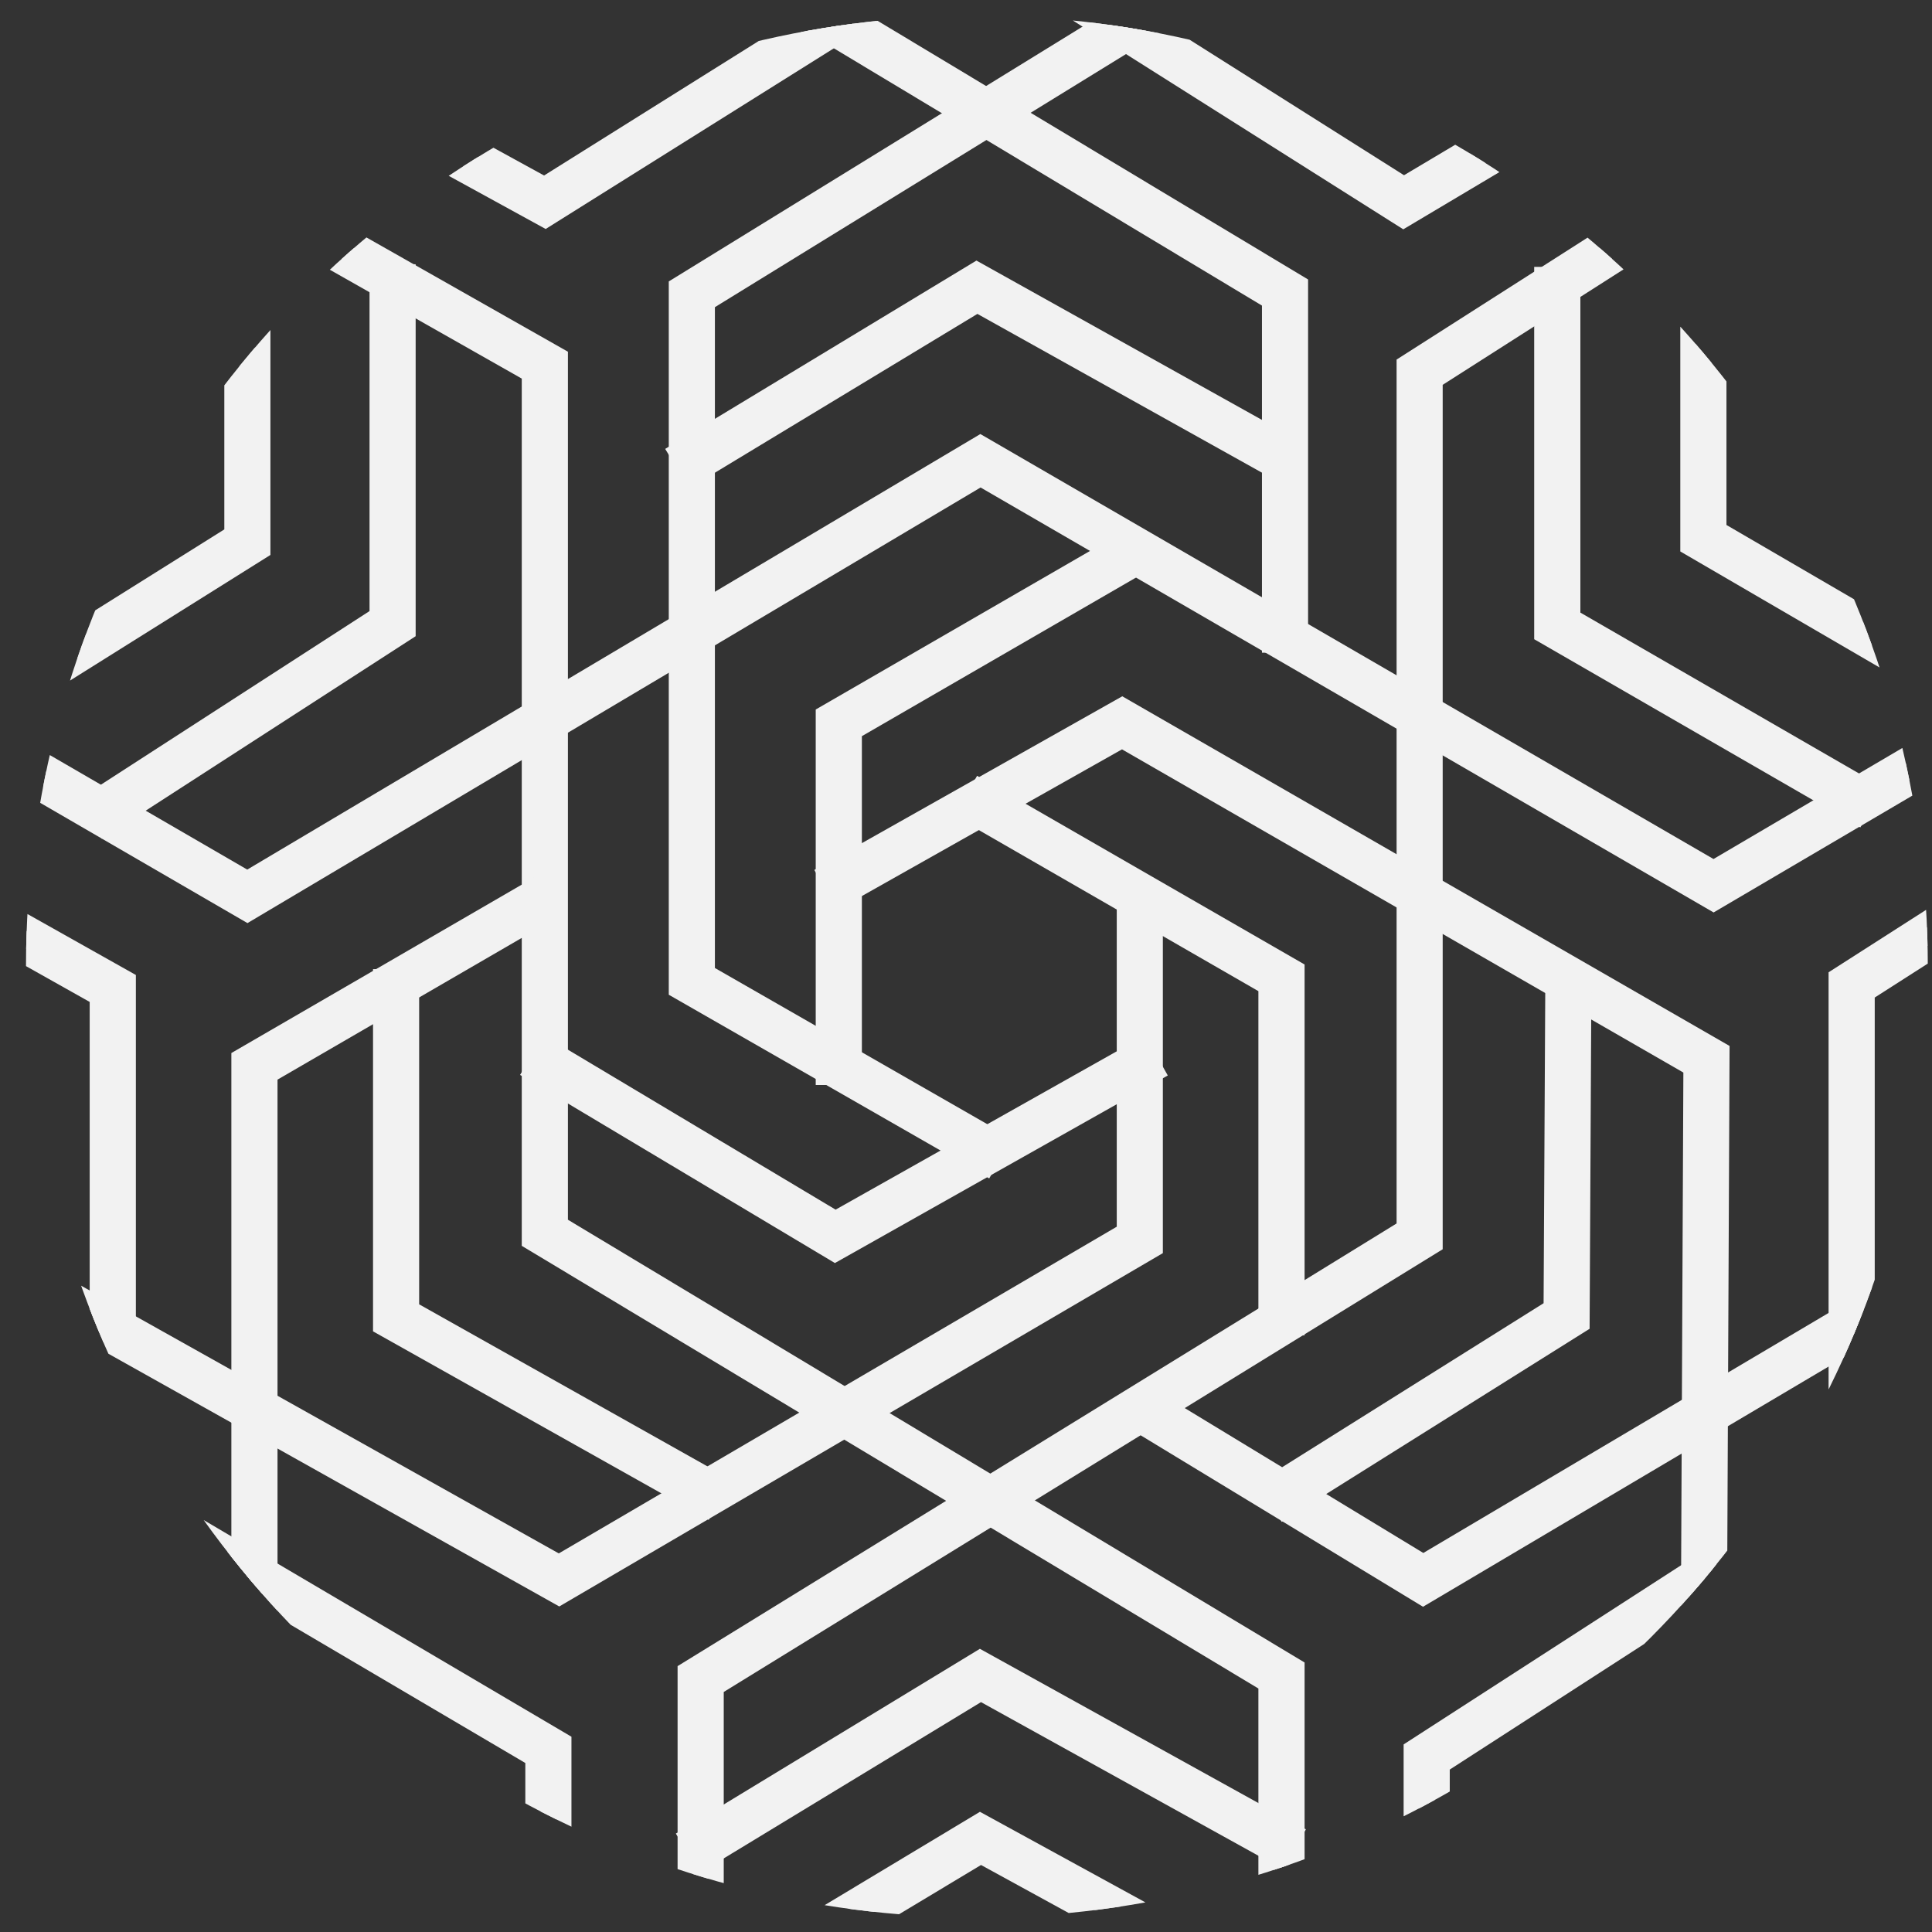 <?xml version="1.0" encoding="utf-8"?>
<!-- Generator: Adobe Illustrator 16.0.2, SVG Export Plug-In . SVG Version: 6.00 Build 0)  -->
<!DOCTYPE svg PUBLIC "-//W3C//DTD SVG 1.1//EN" "http://www.w3.org/Graphics/SVG/1.1/DTD/svg11.dtd">
<svg version="1.1" id="Layer_1" xmlns="http://www.w3.org/2000/svg" xmlns:xlink="http://www.w3.org/1999/xlink" x="0px" y="0px"
	 width="64px" height="64px" viewBox="0 10 64 64" enable-background="new 0 10 64 64" xml:space="preserve">
<rect x="0" y="10" width="64" height="64" fill="#333333" stroke="none"/>
<g>
	<g>
		<defs>
			<circle id="SVGID_1_" cx="32.361" cy="42.018" r="31.5"/>
		</defs>
		<clipPath id="SVGID_2_">
			<use xlink:href="#SVGID_1_"  overflow="visible"/>
		</clipPath>
		<g clip-path="url(#SVGID_2_)">
			<g>
				<polygon fill="#F2F2F2" stroke="#F2F2F2" stroke-miterlimit="10" points="56.179,64.299 56.265,45.241 37.17,34.248 
					27.916,39.467 27.657,39.008 37.174,33.641 56.793,44.937 56.706,64.303 56.179,64.299 				"/>
			</g>
			<g>
				<polygon fill="#F2F2F2" stroke="#F2F2F2" stroke-miterlimit="10" points="42.186,53.733 42.186,42.544 32.287,36.841 
					32.551,36.383 42.716,42.239 42.716,53.733 42.186,53.733 				"/>
			</g>
			<g>
				<polygon fill="#F2F2F2" stroke="#F2F2F2" stroke-miterlimit="10" points="-0.819,51.799 -0.562,51.342 18.516,62.035 
					37.494,50.923 37.494,39.768 38.021,39.768 38.021,51.225 18.521,62.64 -0.819,51.799 				"/>
			</g>
			<g>
				<polygon fill="#F2F2F2" stroke="#F2F2F2" stroke-miterlimit="10" points="27.522,45.442 27.522,33.792 37.392,28.086 
					37.654,28.542 28.051,34.098 28.051,45.442 27.522,45.442 				"/>
			</g>
			<g>
				<polygon fill="#F2F2F2" stroke="#F2F2F2" stroke-miterlimit="10" points="-1.441,34.408 -1.176,33.951 8.193,39.386 
					32.479,24.958 56.764,39.035 66.351,33.398 66.351,33.398 66.619,33.854 56.764,39.647 32.48,25.569 8.195,39.999 
					-1.441,34.408 				"/>
			</g>
			<g>
				<polygon fill="#F2F2F2" stroke="#F2F2F2" stroke-miterlimit="10" points="22.946,76.443 22.946,65.472 46.764,50.808 
					46.764,22.185 56.623,15.89 56.906,16.335 47.291,22.474 47.291,51.104 23.475,65.769 23.475,76.443 23.476,76.443 
					22.946,76.443 				"/>
			</g>
			<g>
				<path fill="#F2F2F2" stroke="#F2F2F2" stroke-miterlimit="10" d="M23.348,71.358L23.348,71.358L23.348,71.358L23.348,71.358
					L23.348,71.358z M23.074,70.908l9.398-5.711l10.107,5.597l-0.256,0.461l-9.838-5.448l-9.139,5.552L23.074,70.908L23.074,70.908z
					"/>
			</g>
			<g>
				<polygon fill="#F2F2F2" stroke="#F2F2F2" stroke-miterlimit="10" points="16.387,80.264 32.473,70.595 47.15,78.629 
					49.969,80.171 49.715,80.636 46.896,79.095 32.486,71.204 16.658,80.715 16.387,80.264 				"/>
			</g>
			<g>
				<polygon fill="#F2F2F2" stroke="#F2F2F2" stroke-miterlimit="10" points="46.997,79.11 46.997,68.058 56.385,61.996 
					56.385,61.996 56.672,62.439 47.525,68.347 47.525,79.11 46.997,79.11 				"/>
			</g>
			<g>
				<polygon fill="#F2F2F2" stroke="#F2F2F2" stroke-miterlimit="10" points="42.186,76.295 42.186,65.651 17.784,50.987 
					17.784,22.25 2.199,13.41 2.459,12.95 18.313,21.942 18.313,50.688 42.716,65.355 42.716,76.295 42.186,76.295 				"/>
			</g>
			<g>
				<polygon fill="#F2F2F2" stroke="#F2F2F2" stroke-miterlimit="10" points="17.914,45.435 18.186,44.98 27.673,50.649 
					37.746,44.976 38.004,45.436 27.665,51.262 17.914,45.435 				"/>
			</g>
			<g>
				<polygon fill="#F2F2F2" stroke="#F2F2F2" stroke-miterlimit="10" points="22.654,42.662 22.654,19.602 39.648,9.137 
					39.925,9.588 23.182,19.896 23.182,42.356 32.846,47.897 32.584,48.354 22.654,42.662 				"/>
			</g>
			<g>
				<polygon fill="#F2F2F2" stroke="#F2F2F2" stroke-miterlimit="10" points="42.304,31.122 42.304,19.84 25.114,9.509 
					25.386,9.058 42.832,19.541 42.832,31.122 42.832,31.122 42.304,31.122 				"/>
			</g>
			<g>
				<path fill="#F2F2F2" stroke="#F2F2F2" stroke-miterlimit="10" d="M22.995,25.489L22.995,25.489L22.995,25.489L22.995,25.489
					L22.995,25.489z M22.723,25.039l9.633-5.829l10.225,5.706l-0.258,0.459l-9.955-5.555l-9.371,5.669L22.723,25.039L22.723,25.039z
					"/>
			</g>
			<g>
				<polygon fill="#F2F2F2" stroke="#F2F2F2" stroke-miterlimit="10" points="37.739,56.933 38.012,56.48 47.146,62.027 
					63.693,52.227 63.963,52.681 47.142,62.643 37.739,56.933 				"/>
			</g>
			<g>
				<polygon fill="#F2F2F2" stroke="#F2F2F2" stroke-miterlimit="10" points="8.164,67.379 8.164,45.171 17.799,39.584 
					18.064,40.039 8.693,45.476 8.693,67.379 8.164,67.379 				"/>
			</g>
			<g>
				<polygon fill="#F2F2F2" stroke="#F2F2F2" stroke-miterlimit="10" points="12.857,53.81 12.857,42.604 13.385,42.604 
					13.385,53.5 23.547,59.212 23.547,59.212 23.287,59.669 12.857,53.81 				"/>
			</g>
			<g>
				<polygon fill="#F2F2F2" stroke="#F2F2F2" stroke-miterlimit="10" points="17.902,79.434 17.902,68.116 3.414,59.583 
					3.414,59.583 3.683,59.129 18.43,67.817 18.43,79.434 17.902,79.434 				"/>
			</g>
			<g>
				<polygon fill="#F2F2F2" stroke="#F2F2F2" stroke-miterlimit="10" points="3.471,53.966 3.471,42.898 -8.767,36.016 
					-8.508,35.555 4.001,42.59 4.001,53.966 3.471,53.966 				"/>
			</g>
			<g>
				<polygon fill="#F2F2F2" stroke="#F2F2F2" stroke-miterlimit="10" points="3.241,36.655 12.741,30.515 12.741,19.254 
					13.269,19.254 13.269,30.803 3.527,37.099 3.527,37.099 3.241,36.655 				"/>
			</g>
			<g>
				<polygon fill="#F2F2F2" stroke="#F2F2F2" stroke-miterlimit="10" points="-8.604,38.18 7.931,27.814 7.931,11.655 8.458,11.655 
					8.458,28.107 -8.324,38.626 -8.604,38.18 				"/>
			</g>
			<g>
				<polygon fill="#F2F2F2" stroke="#F2F2F2" stroke-miterlimit="10" points="42.342,59.276 51.632,53.448 51.69,42.565 
					52.217,42.57 52.159,53.74 42.62,59.724 42.342,59.276 				"/>
			</g>
			<g>
				<polygon fill="#F2F2F2" stroke="#F2F2F2" stroke-miterlimit="10" points="51.322,30.886 51.322,19.34 51.852,19.34 
					51.852,30.582 61.705,36.27 61.442,36.726 51.322,30.886 				"/>
			</g>
			<g>
				<polygon fill="#F2F2F2" stroke="#F2F2F2" stroke-miterlimit="10" points="56.162,27.98 56.162,16.568 56.691,16.568 
					56.691,27.678 66.457,33.365 66.192,33.821 56.162,27.98 				"/>
			</g>
			<g>
				<polygon fill="#F2F2F2" stroke="#F2F2F2" stroke-miterlimit="10" points="61.074,56.763 61.074,42.482 65.561,39.609 
					65.561,39.609 65.847,40.055 61.603,42.771 61.603,56.763 61.074,56.763 				"/>
			</g>
			<g>
				<polygon fill="#F2F2F2" stroke="#F2F2F2" stroke-miterlimit="10" points="13.516,14.515 10.648,12.942 10.902,12.479 
					13.77,14.051 18.04,16.393 30.638,8.499 30.918,8.944 18.059,17.006 13.516,14.515 				"/>
			</g>
			<g>
				<polygon fill="#F2F2F2" stroke="#F2F2F2" stroke-miterlimit="10" points="34.566,9.472 34.848,9.026 46.502,16.391 
					53.754,12.073 54.023,12.528 46.493,17.01 34.566,9.472 				"/>
			</g>
		</g>
	</g>
</g>
</svg>
